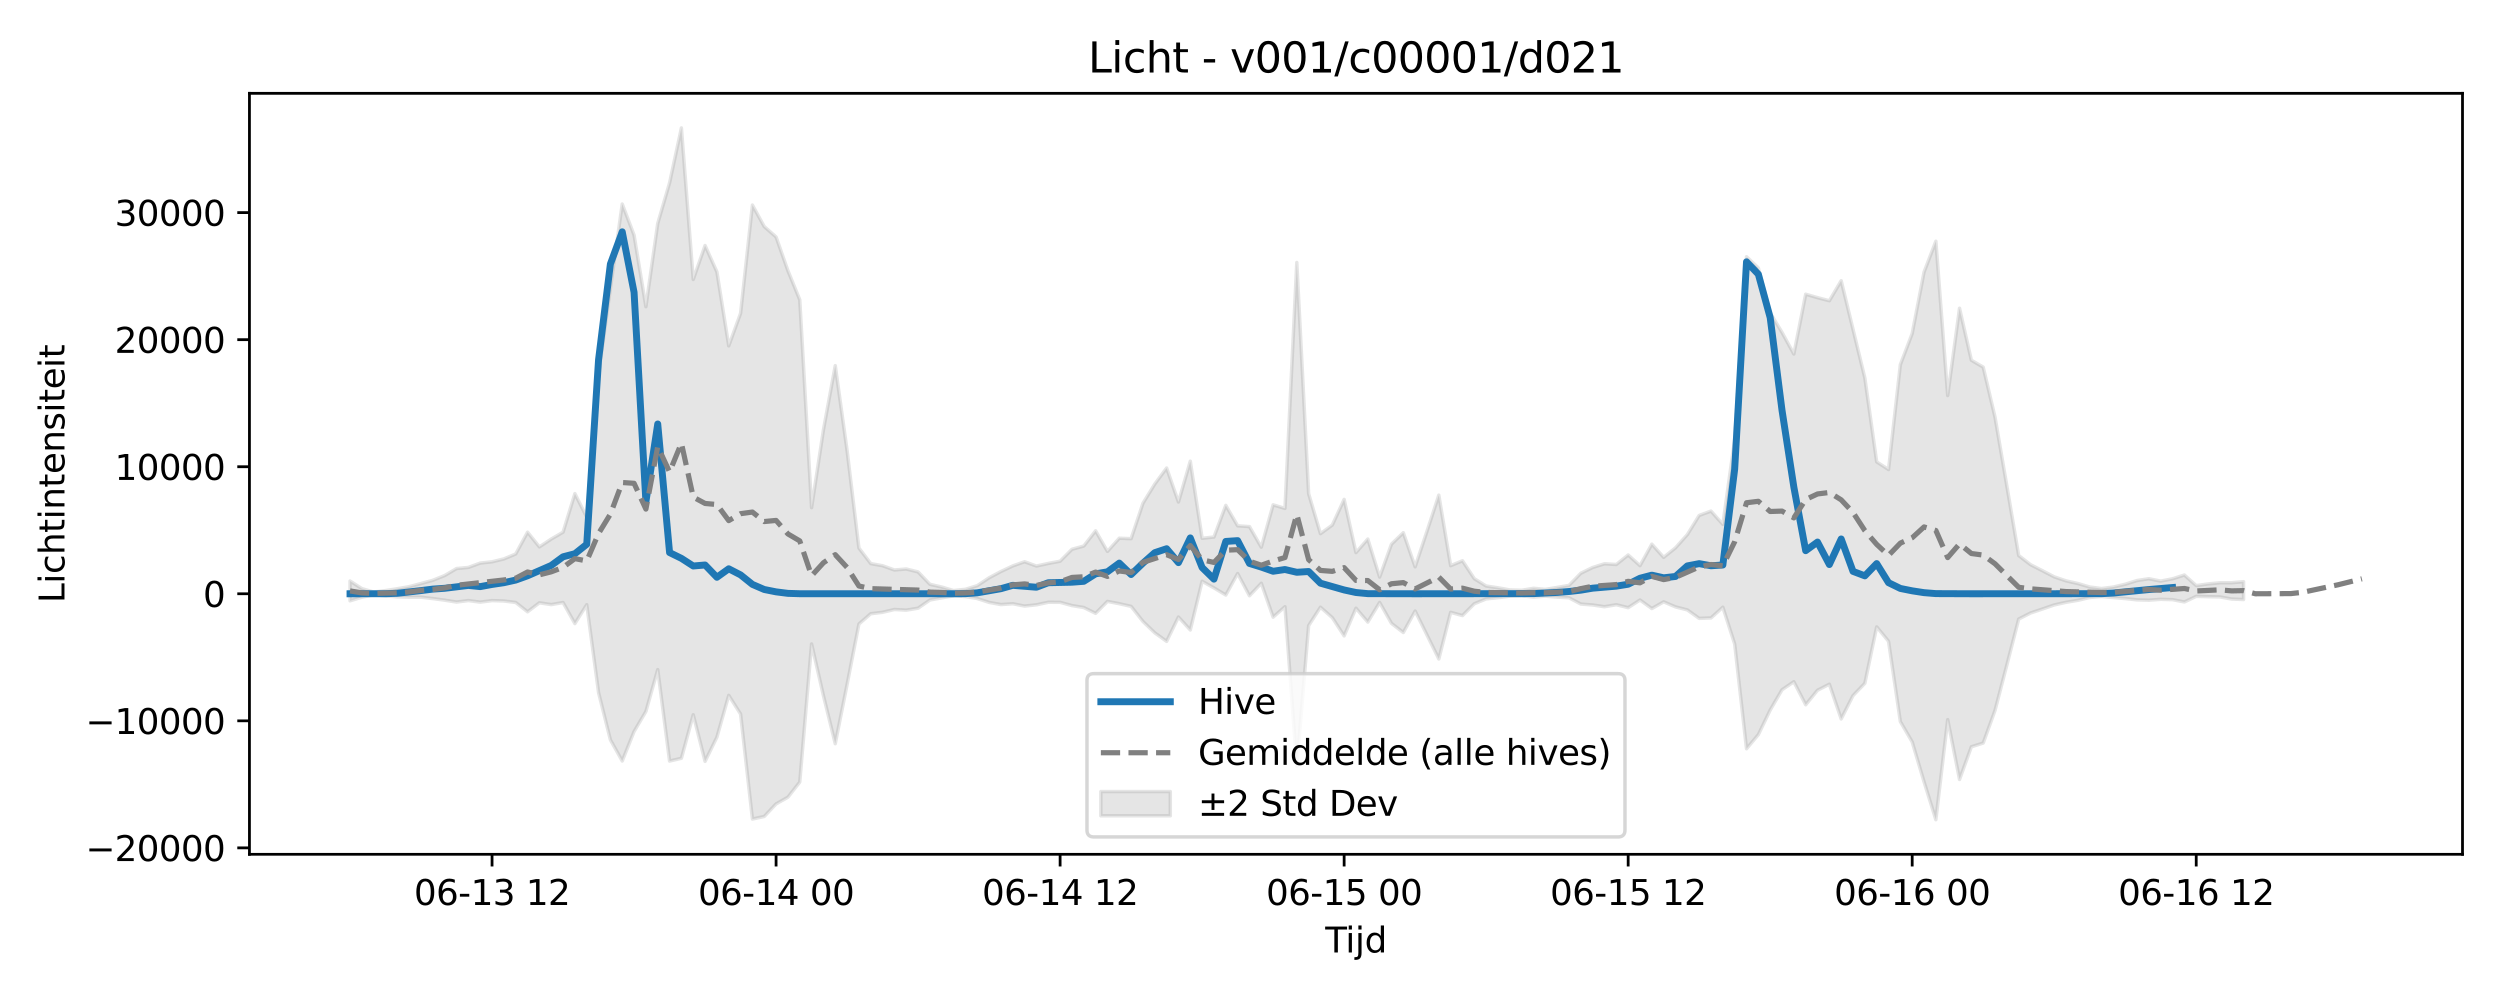<?xml version="1.0" encoding="utf-8" standalone="no"?>
<!DOCTYPE svg PUBLIC "-//W3C//DTD SVG 1.1//EN"
  "http://www.w3.org/Graphics/SVG/1.1/DTD/svg11.dtd">
<svg xmlns:xlink="http://www.w3.org/1999/xlink" width="720pt" height="288pt" viewBox="0 0 720 288" xmlns="http://www.w3.org/2000/svg" version="1.1">
 <defs>
  <style type="text/css">*{stroke-linejoin: round; stroke-linecap: butt}</style>
 </defs>
 <g id="figure_1">
  <g id="patch_1">
   <path d="M 0 288 
L 720 288 
L 720 0 
L 0 0 
z
" style="fill: #ffffff"/>
  </g>
  <g id="axes_1">
   <g id="patch_2">
    <path d="M 71.84 246.04 
L 709.2 246.04 
L 709.2 26.88 
L 71.84 26.88 
z
" style="fill: #ffffff"/>
   </g>
   <g id="FillBetweenPolyCollection_1">
    <defs>
     <path id="mf5ce4550e5" d="M 100.811 -120.669 
L 100.811 -114.965 
L 104.219 -116.007 
L 107.628 -116.716 
L 111.036 -116.398 
L 114.444 -116.103 
L 117.853 -116.001 
L 121.261 -116.004 
L 124.669 -115.608 
L 128.078 -115.15 
L 131.486 -114.607 
L 134.894 -115.034 
L 138.303 -114.586 
L 141.711 -115.025 
L 145.119 -114.914 
L 148.528 -114.485 
L 151.936 -111.802 
L 155.344 -114.393 
L 158.753 -113.871 
L 162.161 -114.471 
L 165.569 -108.402 
L 168.978 -113.844 
L 172.386 -88.526 
L 175.794 -74.927 
L 179.203 -68.831 
L 182.611 -77.322 
L 186.019 -83.095 
L 189.428 -95.159 
L 192.836 -68.815 
L 196.244 -69.615 
L 199.653 -82.157 
L 203.061 -68.717 
L 206.47 -75.696 
L 209.878 -87.739 
L 213.286 -82.357 
L 216.695 -52.114 
L 220.103 -52.85 
L 223.511 -56.476 
L 226.92 -58.406 
L 230.328 -62.764 
L 233.736 -102.553 
L 237.145 -87.657 
L 240.553 -73.811 
L 243.961 -90.868 
L 247.37 -108.293 
L 250.778 -111.249 
L 254.186 -111.657 
L 257.595 -112.465 
L 261.003 -112.277 
L 264.411 -112.837 
L 267.82 -115.204 
L 271.228 -115.826 
L 274.636 -116.408 
L 278.045 -116.193 
L 281.453 -115.619 
L 284.861 -114.51 
L 288.27 -113.882 
L 291.678 -114.115 
L 295.086 -113.449 
L 298.495 -113.812 
L 301.903 -114.546 
L 305.311 -114.527 
L 308.72 -113.594 
L 312.128 -113.034 
L 315.536 -111.357 
L 318.945 -114.795 
L 322.353 -114.133 
L 325.761 -113.36 
L 329.17 -109.018 
L 332.578 -105.74 
L 335.987 -103.287 
L 339.395 -110.305 
L 342.803 -106.567 
L 346.212 -120.597 
L 349.62 -118.691 
L 353.028 -116.632 
L 356.437 -122.823 
L 359.845 -116.417 
L 363.253 -120.019 
L 366.662 -110.26 
L 370.07 -113.27 
L 373.478 -67.323 
L 376.887 -107.828 
L 380.295 -113.127 
L 383.703 -110.115 
L 387.112 -104.866 
L 390.52 -112.834 
L 393.928 -108.847 
L 397.337 -114.494 
L 400.745 -108.473 
L 404.153 -105.835 
L 407.562 -112.025 
L 410.97 -105.126 
L 414.378 -98.221 
L 417.787 -111.646 
L 421.195 -110.712 
L 424.603 -114.119 
L 428.012 -115.518 
L 431.42 -115.862 
L 434.828 -116.3 
L 438.237 -116.429 
L 441.645 -116.037 
L 445.053 -116.308 
L 448.462 -116.024 
L 451.87 -115.837 
L 455.279 -114.032 
L 458.687 -113.764 
L 462.095 -113.264 
L 465.504 -113.837 
L 468.912 -112.989 
L 472.32 -115.201 
L 475.729 -112.732 
L 479.137 -114.671 
L 482.545 -113.214 
L 485.954 -112.343 
L 489.362 -109.905 
L 492.77 -110.032 
L 496.179 -113.126 
L 499.587 -102.522 
L 502.995 -72.358 
L 506.404 -76.423 
L 509.812 -83.498 
L 513.22 -89.34 
L 516.629 -91.664 
L 520.037 -85.027 
L 523.445 -89.199 
L 526.854 -90.948 
L 530.262 -80.945 
L 533.67 -87.661 
L 537.079 -91.208 
L 540.487 -107.455 
L 543.895 -103.319 
L 547.304 -80.175 
L 550.712 -74.315 
L 554.12 -62.859 
L 557.529 -51.922 
L 560.937 -80.749 
L 564.345 -63.518 
L 567.754 -72.924 
L 571.162 -73.999 
L 574.57 -83.41 
L 577.979 -96.496 
L 581.387 -109.714 
L 584.796 -111.455 
L 588.204 -112.597 
L 591.612 -113.771 
L 595.021 -114.54 
L 598.429 -115.107 
L 601.837 -115.913 
L 605.246 -116.215 
L 608.654 -115.895 
L 612.062 -115.613 
L 615.471 -115.234 
L 618.879 -115.142 
L 622.287 -115.396 
L 625.696 -115.296 
L 629.104 -114.637 
L 632.512 -116.253 
L 635.921 -116.15 
L 639.329 -116.088 
L 642.737 -115.472 
L 646.146 -115.332 
L 646.146 -120.473 
L 646.146 -120.473 
L 642.737 -120.181 
L 639.329 -120.165 
L 635.921 -119.83 
L 632.512 -119.345 
L 629.104 -122.395 
L 625.696 -121.311 
L 622.287 -120.646 
L 618.879 -121.327 
L 615.471 -120.814 
L 612.062 -119.737 
L 608.654 -118.935 
L 605.246 -118.5 
L 601.837 -118.939 
L 598.429 -119.95 
L 595.021 -120.715 
L 591.612 -121.87 
L 588.204 -123.647 
L 584.796 -125.374 
L 581.387 -128.009 
L 577.979 -148.009 
L 574.57 -167.841 
L 571.162 -182.27 
L 567.754 -184.25 
L 564.345 -199.224 
L 560.937 -174.085 
L 557.529 -218.525 
L 554.12 -209.624 
L 550.712 -191.938 
L 547.304 -182.992 
L 543.895 -152.771 
L 540.487 -154.982 
L 537.079 -179.134 
L 533.67 -193.163 
L 530.262 -207.154 
L 526.854 -201.388 
L 523.445 -202.279 
L 520.037 -203.268 
L 516.629 -186.039 
L 513.22 -192.27 
L 509.812 -197.89 
L 506.404 -210.835 
L 502.995 -214.059 
L 499.587 -161.422 
L 496.179 -136.971 
L 492.77 -140.811 
L 489.362 -139.556 
L 485.954 -134.033 
L 482.545 -130.223 
L 479.137 -127.481 
L 475.729 -131.285 
L 472.32 -125.094 
L 468.912 -128.168 
L 465.504 -125.429 
L 462.095 -125.637 
L 458.687 -124.562 
L 455.279 -122.905 
L 451.87 -119.403 
L 448.462 -118.825 
L 445.053 -118.254 
L 441.645 -118.574 
L 438.237 -118.008 
L 434.828 -118.11 
L 431.42 -118.717 
L 428.012 -119.227 
L 424.603 -121.343 
L 421.195 -126.498 
L 417.787 -125.085 
L 414.378 -145.397 
L 410.97 -134.981 
L 407.562 -124.755 
L 404.153 -134.585 
L 400.745 -131.283 
L 397.337 -121.802 
L 393.928 -132.756 
L 390.52 -128.858 
L 387.112 -144.171 
L 383.703 -136.782 
L 380.295 -134.305 
L 376.887 -145.815 
L 373.478 -212.404 
L 370.07 -141.585 
L 366.662 -142.604 
L 363.253 -130.409 
L 359.845 -136.338 
L 356.437 -136.565 
L 353.028 -142.457 
L 349.62 -133.342 
L 346.212 -132.97 
L 342.803 -155.178 
L 339.395 -143.417 
L 335.987 -153.21 
L 332.578 -148.602 
L 329.17 -143.059 
L 325.761 -132.862 
L 322.353 -132.995 
L 318.945 -129.194 
L 315.536 -135.124 
L 312.128 -130.746 
L 308.72 -129.803 
L 305.311 -126.371 
L 301.903 -125.733 
L 298.495 -124.98 
L 295.086 -126.221 
L 291.678 -125.012 
L 288.27 -123.407 
L 284.861 -121.597 
L 281.453 -119.325 
L 278.045 -118.283 
L 274.636 -117.918 
L 271.228 -118.929 
L 267.82 -119.719 
L 264.411 -123.284 
L 261.003 -124.131 
L 257.595 -123.845 
L 254.186 -125.068 
L 250.778 -125.685 
L 247.37 -130.17 
L 243.961 -158.275 
L 240.553 -182.695 
L 237.145 -164.187 
L 233.736 -141.786 
L 230.328 -201.685 
L 226.92 -210.047 
L 223.511 -219.761 
L 220.103 -222.739 
L 216.695 -228.947 
L 213.286 -197.763 
L 209.878 -188.39 
L 206.47 -209.694 
L 203.061 -217.291 
L 199.653 -207.518 
L 196.244 -251.158 
L 192.836 -235.33 
L 189.428 -223.653 
L 186.019 -199.673 
L 182.611 -220.295 
L 179.203 -229.239 
L 175.794 -204.941 
L 172.386 -180.18 
L 168.978 -139.042 
L 165.569 -145.845 
L 162.161 -134.733 
L 158.753 -132.755 
L 155.344 -130.493 
L 151.936 -134.732 
L 148.528 -128.459 
L 145.119 -127.032 
L 141.711 -126.207 
L 138.303 -125.833 
L 134.894 -124.583 
L 131.486 -124.26 
L 128.078 -122.249 
L 124.669 -120.879 
L 121.261 -119.949 
L 117.853 -119.041 
L 114.444 -118.452 
L 111.036 -117.914 
L 107.628 -117.494 
L 104.219 -118.482 
L 100.811 -120.669 
z
" style="stroke: #808080; stroke-opacity: 0.2"/>
    </defs>
    <g clip-path="url(#p5528eea6d8)">
     <use xlink:href="#mf5ce4550e5" x="0" y="288" style="fill: #808080; fill-opacity: 0.2; stroke: #808080; stroke-opacity: 0.2"/>
    </g>
   </g>
   <g id="matplotlib.axis_1">
    <g id="xtick_1">
     <g id="line2d_1">
      <defs>
       <path id="mec5af45296" d="M 0 0 
L 0 3.5 
" style="stroke: #000000; stroke-width: 0.8"/>
      </defs>
      <g>
       <use xlink:href="#mec5af45296" x="141.711" y="246.04" style="stroke: #000000; stroke-width: 0.8"/>
      </g>
     </g>
     <g id="text_1">
      <!-- 06-13 12 -->
      <g transform="translate(119.231 260.638) scale(0.1 -0.1)">
       <defs>
        <path id="DejaVuSans-30" d="M 2034 4250 
Q 1547 4250 1301 3770 
Q 1056 3291 1056 2328 
Q 1056 1369 1301 889 
Q 1547 409 2034 409 
Q 2525 409 2770 889 
Q 3016 1369 3016 2328 
Q 3016 3291 2770 3770 
Q 2525 4250 2034 4250 
z
M 2034 4750 
Q 2819 4750 3233 4129 
Q 3647 3509 3647 2328 
Q 3647 1150 3233 529 
Q 2819 -91 2034 -91 
Q 1250 -91 836 529 
Q 422 1150 422 2328 
Q 422 3509 836 4129 
Q 1250 4750 2034 4750 
z
" transform="scale(0.016)"/>
        <path id="DejaVuSans-36" d="M 2113 2584 
Q 1688 2584 1439 2293 
Q 1191 2003 1191 1497 
Q 1191 994 1439 701 
Q 1688 409 2113 409 
Q 2538 409 2786 701 
Q 3034 994 3034 1497 
Q 3034 2003 2786 2293 
Q 2538 2584 2113 2584 
z
M 3366 4563 
L 3366 3988 
Q 3128 4100 2886 4159 
Q 2644 4219 2406 4219 
Q 1781 4219 1451 3797 
Q 1122 3375 1075 2522 
Q 1259 2794 1537 2939 
Q 1816 3084 2150 3084 
Q 2853 3084 3261 2657 
Q 3669 2231 3669 1497 
Q 3669 778 3244 343 
Q 2819 -91 2113 -91 
Q 1303 -91 875 529 
Q 447 1150 447 2328 
Q 447 3434 972 4092 
Q 1497 4750 2381 4750 
Q 2619 4750 2861 4703 
Q 3103 4656 3366 4563 
z
" transform="scale(0.016)"/>
        <path id="DejaVuSans-2d" d="M 313 2009 
L 1997 2009 
L 1997 1497 
L 313 1497 
L 313 2009 
z
" transform="scale(0.016)"/>
        <path id="DejaVuSans-31" d="M 794 531 
L 1825 531 
L 1825 4091 
L 703 3866 
L 703 4441 
L 1819 4666 
L 2450 4666 
L 2450 531 
L 3481 531 
L 3481 0 
L 794 0 
L 794 531 
z
" transform="scale(0.016)"/>
        <path id="DejaVuSans-33" d="M 2597 2516 
Q 3050 2419 3304 2112 
Q 3559 1806 3559 1356 
Q 3559 666 3084 287 
Q 2609 -91 1734 -91 
Q 1441 -91 1130 -33 
Q 819 25 488 141 
L 488 750 
Q 750 597 1062 519 
Q 1375 441 1716 441 
Q 2309 441 2620 675 
Q 2931 909 2931 1356 
Q 2931 1769 2642 2001 
Q 2353 2234 1838 2234 
L 1294 2234 
L 1294 2753 
L 1863 2753 
Q 2328 2753 2575 2939 
Q 2822 3125 2822 3475 
Q 2822 3834 2567 4026 
Q 2313 4219 1838 4219 
Q 1578 4219 1281 4162 
Q 984 4106 628 3988 
L 628 4550 
Q 988 4650 1302 4700 
Q 1616 4750 1894 4750 
Q 2613 4750 3031 4423 
Q 3450 4097 3450 3541 
Q 3450 3153 3228 2886 
Q 3006 2619 2597 2516 
z
" transform="scale(0.016)"/>
        <path id="DejaVuSans-20" transform="scale(0.016)"/>
        <path id="DejaVuSans-32" d="M 1228 531 
L 3431 531 
L 3431 0 
L 469 0 
L 469 531 
Q 828 903 1448 1529 
Q 2069 2156 2228 2338 
Q 2531 2678 2651 2914 
Q 2772 3150 2772 3378 
Q 2772 3750 2511 3984 
Q 2250 4219 1831 4219 
Q 1534 4219 1204 4116 
Q 875 4013 500 3803 
L 500 4441 
Q 881 4594 1212 4672 
Q 1544 4750 1819 4750 
Q 2544 4750 2975 4387 
Q 3406 4025 3406 3419 
Q 3406 3131 3298 2873 
Q 3191 2616 2906 2266 
Q 2828 2175 2409 1742 
Q 1991 1309 1228 531 
z
" transform="scale(0.016)"/>
       </defs>
       <use xlink:href="#DejaVuSans-30"/>
       <use xlink:href="#DejaVuSans-36" transform="translate(63.623 0)"/>
       <use xlink:href="#DejaVuSans-2d" transform="translate(127.246 0)"/>
       <use xlink:href="#DejaVuSans-31" transform="translate(163.33 0)"/>
       <use xlink:href="#DejaVuSans-33" transform="translate(226.953 0)"/>
       <use xlink:href="#DejaVuSans-20" transform="translate(290.576 0)"/>
       <use xlink:href="#DejaVuSans-31" transform="translate(322.363 0)"/>
       <use xlink:href="#DejaVuSans-32" transform="translate(385.986 0)"/>
      </g>
     </g>
    </g>
    <g id="xtick_2">
     <g id="line2d_2">
      <g>
       <use xlink:href="#mec5af45296" x="223.511" y="246.04" style="stroke: #000000; stroke-width: 0.8"/>
      </g>
     </g>
     <g id="text_2">
      <!-- 06-14 00 -->
      <g transform="translate(201.031 260.638) scale(0.1 -0.1)">
       <defs>
        <path id="DejaVuSans-34" d="M 2419 4116 
L 825 1625 
L 2419 1625 
L 2419 4116 
z
M 2253 4666 
L 3047 4666 
L 3047 1625 
L 3713 1625 
L 3713 1100 
L 3047 1100 
L 3047 0 
L 2419 0 
L 2419 1100 
L 313 1100 
L 313 1709 
L 2253 4666 
z
" transform="scale(0.016)"/>
       </defs>
       <use xlink:href="#DejaVuSans-30"/>
       <use xlink:href="#DejaVuSans-36" transform="translate(63.623 0)"/>
       <use xlink:href="#DejaVuSans-2d" transform="translate(127.246 0)"/>
       <use xlink:href="#DejaVuSans-31" transform="translate(163.33 0)"/>
       <use xlink:href="#DejaVuSans-34" transform="translate(226.953 0)"/>
       <use xlink:href="#DejaVuSans-20" transform="translate(290.576 0)"/>
       <use xlink:href="#DejaVuSans-30" transform="translate(322.363 0)"/>
       <use xlink:href="#DejaVuSans-30" transform="translate(385.986 0)"/>
      </g>
     </g>
    </g>
    <g id="xtick_3">
     <g id="line2d_3">
      <g>
       <use xlink:href="#mec5af45296" x="305.311" y="246.04" style="stroke: #000000; stroke-width: 0.8"/>
      </g>
     </g>
     <g id="text_3">
      <!-- 06-14 12 -->
      <g transform="translate(282.831 260.638) scale(0.1 -0.1)">
       <use xlink:href="#DejaVuSans-30"/>
       <use xlink:href="#DejaVuSans-36" transform="translate(63.623 0)"/>
       <use xlink:href="#DejaVuSans-2d" transform="translate(127.246 0)"/>
       <use xlink:href="#DejaVuSans-31" transform="translate(163.33 0)"/>
       <use xlink:href="#DejaVuSans-34" transform="translate(226.953 0)"/>
       <use xlink:href="#DejaVuSans-20" transform="translate(290.576 0)"/>
       <use xlink:href="#DejaVuSans-31" transform="translate(322.363 0)"/>
       <use xlink:href="#DejaVuSans-32" transform="translate(385.986 0)"/>
      </g>
     </g>
    </g>
    <g id="xtick_4">
     <g id="line2d_4">
      <g>
       <use xlink:href="#mec5af45296" x="387.112" y="246.04" style="stroke: #000000; stroke-width: 0.8"/>
      </g>
     </g>
     <g id="text_4">
      <!-- 06-15 00 -->
      <g transform="translate(364.631 260.638) scale(0.1 -0.1)">
       <defs>
        <path id="DejaVuSans-35" d="M 691 4666 
L 3169 4666 
L 3169 4134 
L 1269 4134 
L 1269 2991 
Q 1406 3038 1543 3061 
Q 1681 3084 1819 3084 
Q 2600 3084 3056 2656 
Q 3513 2228 3513 1497 
Q 3513 744 3044 326 
Q 2575 -91 1722 -91 
Q 1428 -91 1123 -41 
Q 819 9 494 109 
L 494 744 
Q 775 591 1075 516 
Q 1375 441 1709 441 
Q 2250 441 2565 725 
Q 2881 1009 2881 1497 
Q 2881 1984 2565 2268 
Q 2250 2553 1709 2553 
Q 1456 2553 1204 2497 
Q 953 2441 691 2322 
L 691 4666 
z
" transform="scale(0.016)"/>
       </defs>
       <use xlink:href="#DejaVuSans-30"/>
       <use xlink:href="#DejaVuSans-36" transform="translate(63.623 0)"/>
       <use xlink:href="#DejaVuSans-2d" transform="translate(127.246 0)"/>
       <use xlink:href="#DejaVuSans-31" transform="translate(163.33 0)"/>
       <use xlink:href="#DejaVuSans-35" transform="translate(226.953 0)"/>
       <use xlink:href="#DejaVuSans-20" transform="translate(290.576 0)"/>
       <use xlink:href="#DejaVuSans-30" transform="translate(322.363 0)"/>
       <use xlink:href="#DejaVuSans-30" transform="translate(385.986 0)"/>
      </g>
     </g>
    </g>
    <g id="xtick_5">
     <g id="line2d_5">
      <g>
       <use xlink:href="#mec5af45296" x="468.912" y="246.04" style="stroke: #000000; stroke-width: 0.8"/>
      </g>
     </g>
     <g id="text_5">
      <!-- 06-15 12 -->
      <g transform="translate(446.431 260.638) scale(0.1 -0.1)">
       <use xlink:href="#DejaVuSans-30"/>
       <use xlink:href="#DejaVuSans-36" transform="translate(63.623 0)"/>
       <use xlink:href="#DejaVuSans-2d" transform="translate(127.246 0)"/>
       <use xlink:href="#DejaVuSans-31" transform="translate(163.33 0)"/>
       <use xlink:href="#DejaVuSans-35" transform="translate(226.953 0)"/>
       <use xlink:href="#DejaVuSans-20" transform="translate(290.576 0)"/>
       <use xlink:href="#DejaVuSans-31" transform="translate(322.363 0)"/>
       <use xlink:href="#DejaVuSans-32" transform="translate(385.986 0)"/>
      </g>
     </g>
    </g>
    <g id="xtick_6">
     <g id="line2d_6">
      <g>
       <use xlink:href="#mec5af45296" x="550.712" y="246.04" style="stroke: #000000; stroke-width: 0.8"/>
      </g>
     </g>
     <g id="text_6">
      <!-- 06-16 00 -->
      <g transform="translate(528.232 260.638) scale(0.1 -0.1)">
       <use xlink:href="#DejaVuSans-30"/>
       <use xlink:href="#DejaVuSans-36" transform="translate(63.623 0)"/>
       <use xlink:href="#DejaVuSans-2d" transform="translate(127.246 0)"/>
       <use xlink:href="#DejaVuSans-31" transform="translate(163.33 0)"/>
       <use xlink:href="#DejaVuSans-36" transform="translate(226.953 0)"/>
       <use xlink:href="#DejaVuSans-20" transform="translate(290.576 0)"/>
       <use xlink:href="#DejaVuSans-30" transform="translate(322.363 0)"/>
       <use xlink:href="#DejaVuSans-30" transform="translate(385.986 0)"/>
      </g>
     </g>
    </g>
    <g id="xtick_7">
     <g id="line2d_7">
      <g>
       <use xlink:href="#mec5af45296" x="632.512" y="246.04" style="stroke: #000000; stroke-width: 0.8"/>
      </g>
     </g>
     <g id="text_7">
      <!-- 06-16 12 -->
      <g transform="translate(610.032 260.638) scale(0.1 -0.1)">
       <use xlink:href="#DejaVuSans-30"/>
       <use xlink:href="#DejaVuSans-36" transform="translate(63.623 0)"/>
       <use xlink:href="#DejaVuSans-2d" transform="translate(127.246 0)"/>
       <use xlink:href="#DejaVuSans-31" transform="translate(163.33 0)"/>
       <use xlink:href="#DejaVuSans-36" transform="translate(226.953 0)"/>
       <use xlink:href="#DejaVuSans-20" transform="translate(290.576 0)"/>
       <use xlink:href="#DejaVuSans-31" transform="translate(322.363 0)"/>
       <use xlink:href="#DejaVuSans-32" transform="translate(385.986 0)"/>
      </g>
     </g>
    </g>
    <g id="text_8">
     <!-- Tijd -->
     <g transform="translate(381.67 274.317) scale(0.1 -0.1)">
      <defs>
       <path id="DejaVuSans-54" d="M -19 4666 
L 3928 4666 
L 3928 4134 
L 2272 4134 
L 2272 0 
L 1638 0 
L 1638 4134 
L -19 4134 
L -19 4666 
z
" transform="scale(0.016)"/>
       <path id="DejaVuSans-69" d="M 603 3500 
L 1178 3500 
L 1178 0 
L 603 0 
L 603 3500 
z
M 603 4863 
L 1178 4863 
L 1178 4134 
L 603 4134 
L 603 4863 
z
" transform="scale(0.016)"/>
       <path id="DejaVuSans-6a" d="M 603 3500 
L 1178 3500 
L 1178 -63 
Q 1178 -731 923 -1031 
Q 669 -1331 103 -1331 
L -116 -1331 
L -116 -844 
L 38 -844 
Q 366 -844 484 -692 
Q 603 -541 603 -63 
L 603 3500 
z
M 603 4863 
L 1178 4863 
L 1178 4134 
L 603 4134 
L 603 4863 
z
" transform="scale(0.016)"/>
       <path id="DejaVuSans-64" d="M 2906 2969 
L 2906 4863 
L 3481 4863 
L 3481 0 
L 2906 0 
L 2906 525 
Q 2725 213 2448 61 
Q 2172 -91 1784 -91 
Q 1150 -91 751 415 
Q 353 922 353 1747 
Q 353 2572 751 3078 
Q 1150 3584 1784 3584 
Q 2172 3584 2448 3432 
Q 2725 3281 2906 2969 
z
M 947 1747 
Q 947 1113 1208 752 
Q 1469 391 1925 391 
Q 2381 391 2643 752 
Q 2906 1113 2906 1747 
Q 2906 2381 2643 2742 
Q 2381 3103 1925 3103 
Q 1469 3103 1208 2742 
Q 947 2381 947 1747 
z
" transform="scale(0.016)"/>
      </defs>
      <use xlink:href="#DejaVuSans-54"/>
      <use xlink:href="#DejaVuSans-69" transform="translate(57.959 0)"/>
      <use xlink:href="#DejaVuSans-6a" transform="translate(85.742 0)"/>
      <use xlink:href="#DejaVuSans-64" transform="translate(113.525 0)"/>
     </g>
    </g>
   </g>
   <g id="matplotlib.axis_2">
    <g id="ytick_1">
     <g id="line2d_8">
      <defs>
       <path id="mc5407811d6" d="M 0 0 
L -3.5 0 
" style="stroke: #000000; stroke-width: 0.8"/>
      </defs>
      <g>
       <use xlink:href="#mc5407811d6" x="71.84" y="244.191" style="stroke: #000000; stroke-width: 0.8"/>
      </g>
     </g>
     <g id="text_9">
      <!-- −20000 -->
      <g transform="translate(24.648 247.991) scale(0.1 -0.1)">
       <defs>
        <path id="DejaVuSans-2212" d="M 678 2272 
L 4684 2272 
L 4684 1741 
L 678 1741 
L 678 2272 
z
" transform="scale(0.016)"/>
       </defs>
       <use xlink:href="#DejaVuSans-2212"/>
       <use xlink:href="#DejaVuSans-32" transform="translate(83.789 0)"/>
       <use xlink:href="#DejaVuSans-30" transform="translate(147.412 0)"/>
       <use xlink:href="#DejaVuSans-30" transform="translate(211.035 0)"/>
       <use xlink:href="#DejaVuSans-30" transform="translate(274.658 0)"/>
       <use xlink:href="#DejaVuSans-30" transform="translate(338.281 0)"/>
      </g>
     </g>
    </g>
    <g id="ytick_2">
     <g id="line2d_9">
      <g>
       <use xlink:href="#mc5407811d6" x="71.84" y="207.599" style="stroke: #000000; stroke-width: 0.8"/>
      </g>
     </g>
     <g id="text_10">
      <!-- −10000 -->
      <g transform="translate(24.648 211.398) scale(0.1 -0.1)">
       <use xlink:href="#DejaVuSans-2212"/>
       <use xlink:href="#DejaVuSans-31" transform="translate(83.789 0)"/>
       <use xlink:href="#DejaVuSans-30" transform="translate(147.412 0)"/>
       <use xlink:href="#DejaVuSans-30" transform="translate(211.035 0)"/>
       <use xlink:href="#DejaVuSans-30" transform="translate(274.658 0)"/>
       <use xlink:href="#DejaVuSans-30" transform="translate(338.281 0)"/>
      </g>
     </g>
    </g>
    <g id="ytick_3">
     <g id="line2d_10">
      <g>
       <use xlink:href="#mc5407811d6" x="71.84" y="171.006" style="stroke: #000000; stroke-width: 0.8"/>
      </g>
     </g>
     <g id="text_11">
      <!-- 0 -->
      <g transform="translate(58.477 174.805) scale(0.1 -0.1)">
       <use xlink:href="#DejaVuSans-30"/>
      </g>
     </g>
    </g>
    <g id="ytick_4">
     <g id="line2d_11">
      <g>
       <use xlink:href="#mc5407811d6" x="71.84" y="134.413" style="stroke: #000000; stroke-width: 0.8"/>
      </g>
     </g>
     <g id="text_12">
      <!-- 10000 -->
      <g transform="translate(33.028 138.213) scale(0.1 -0.1)">
       <use xlink:href="#DejaVuSans-31"/>
       <use xlink:href="#DejaVuSans-30" transform="translate(63.623 0)"/>
       <use xlink:href="#DejaVuSans-30" transform="translate(127.246 0)"/>
       <use xlink:href="#DejaVuSans-30" transform="translate(190.869 0)"/>
       <use xlink:href="#DejaVuSans-30" transform="translate(254.492 0)"/>
      </g>
     </g>
    </g>
    <g id="ytick_5">
     <g id="line2d_12">
      <g>
       <use xlink:href="#mc5407811d6" x="71.84" y="97.821" style="stroke: #000000; stroke-width: 0.8"/>
      </g>
     </g>
     <g id="text_13">
      <!-- 20000 -->
      <g transform="translate(33.028 101.62) scale(0.1 -0.1)">
       <use xlink:href="#DejaVuSans-32"/>
       <use xlink:href="#DejaVuSans-30" transform="translate(63.623 0)"/>
       <use xlink:href="#DejaVuSans-30" transform="translate(127.246 0)"/>
       <use xlink:href="#DejaVuSans-30" transform="translate(190.869 0)"/>
       <use xlink:href="#DejaVuSans-30" transform="translate(254.492 0)"/>
      </g>
     </g>
    </g>
    <g id="ytick_6">
     <g id="line2d_13">
      <g>
       <use xlink:href="#mc5407811d6" x="71.84" y="61.228" style="stroke: #000000; stroke-width: 0.8"/>
      </g>
     </g>
     <g id="text_14">
      <!-- 30000 -->
      <g transform="translate(33.028 65.027) scale(0.1 -0.1)">
       <use xlink:href="#DejaVuSans-33"/>
       <use xlink:href="#DejaVuSans-30" transform="translate(63.623 0)"/>
       <use xlink:href="#DejaVuSans-30" transform="translate(127.246 0)"/>
       <use xlink:href="#DejaVuSans-30" transform="translate(190.869 0)"/>
       <use xlink:href="#DejaVuSans-30" transform="translate(254.492 0)"/>
      </g>
     </g>
    </g>
    <g id="text_15">
     <!-- Lichtintensiteit -->
     <g transform="translate(18.568 173.656) rotate(-90) scale(0.1 -0.1)">
      <defs>
       <path id="DejaVuSans-4c" d="M 628 4666 
L 1259 4666 
L 1259 531 
L 3531 531 
L 3531 0 
L 628 0 
L 628 4666 
z
" transform="scale(0.016)"/>
       <path id="DejaVuSans-63" d="M 3122 3366 
L 3122 2828 
Q 2878 2963 2633 3030 
Q 2388 3097 2138 3097 
Q 1578 3097 1268 2742 
Q 959 2388 959 1747 
Q 959 1106 1268 751 
Q 1578 397 2138 397 
Q 2388 397 2633 464 
Q 2878 531 3122 666 
L 3122 134 
Q 2881 22 2623 -34 
Q 2366 -91 2075 -91 
Q 1284 -91 818 406 
Q 353 903 353 1747 
Q 353 2603 823 3093 
Q 1294 3584 2113 3584 
Q 2378 3584 2631 3529 
Q 2884 3475 3122 3366 
z
" transform="scale(0.016)"/>
       <path id="DejaVuSans-68" d="M 3513 2113 
L 3513 0 
L 2938 0 
L 2938 2094 
Q 2938 2591 2744 2837 
Q 2550 3084 2163 3084 
Q 1697 3084 1428 2787 
Q 1159 2491 1159 1978 
L 1159 0 
L 581 0 
L 581 4863 
L 1159 4863 
L 1159 2956 
Q 1366 3272 1645 3428 
Q 1925 3584 2291 3584 
Q 2894 3584 3203 3211 
Q 3513 2838 3513 2113 
z
" transform="scale(0.016)"/>
       <path id="DejaVuSans-74" d="M 1172 4494 
L 1172 3500 
L 2356 3500 
L 2356 3053 
L 1172 3053 
L 1172 1153 
Q 1172 725 1289 603 
Q 1406 481 1766 481 
L 2356 481 
L 2356 0 
L 1766 0 
Q 1100 0 847 248 
Q 594 497 594 1153 
L 594 3053 
L 172 3053 
L 172 3500 
L 594 3500 
L 594 4494 
L 1172 4494 
z
" transform="scale(0.016)"/>
       <path id="DejaVuSans-6e" d="M 3513 2113 
L 3513 0 
L 2938 0 
L 2938 2094 
Q 2938 2591 2744 2837 
Q 2550 3084 2163 3084 
Q 1697 3084 1428 2787 
Q 1159 2491 1159 1978 
L 1159 0 
L 581 0 
L 581 3500 
L 1159 3500 
L 1159 2956 
Q 1366 3272 1645 3428 
Q 1925 3584 2291 3584 
Q 2894 3584 3203 3211 
Q 3513 2838 3513 2113 
z
" transform="scale(0.016)"/>
       <path id="DejaVuSans-65" d="M 3597 1894 
L 3597 1613 
L 953 1613 
Q 991 1019 1311 708 
Q 1631 397 2203 397 
Q 2534 397 2845 478 
Q 3156 559 3463 722 
L 3463 178 
Q 3153 47 2828 -22 
Q 2503 -91 2169 -91 
Q 1331 -91 842 396 
Q 353 884 353 1716 
Q 353 2575 817 3079 
Q 1281 3584 2069 3584 
Q 2775 3584 3186 3129 
Q 3597 2675 3597 1894 
z
M 3022 2063 
Q 3016 2534 2758 2815 
Q 2500 3097 2075 3097 
Q 1594 3097 1305 2825 
Q 1016 2553 972 2059 
L 3022 2063 
z
" transform="scale(0.016)"/>
       <path id="DejaVuSans-73" d="M 2834 3397 
L 2834 2853 
Q 2591 2978 2328 3040 
Q 2066 3103 1784 3103 
Q 1356 3103 1142 2972 
Q 928 2841 928 2578 
Q 928 2378 1081 2264 
Q 1234 2150 1697 2047 
L 1894 2003 
Q 2506 1872 2764 1633 
Q 3022 1394 3022 966 
Q 3022 478 2636 193 
Q 2250 -91 1575 -91 
Q 1294 -91 989 -36 
Q 684 19 347 128 
L 347 722 
Q 666 556 975 473 
Q 1284 391 1588 391 
Q 1994 391 2212 530 
Q 2431 669 2431 922 
Q 2431 1156 2273 1281 
Q 2116 1406 1581 1522 
L 1381 1569 
Q 847 1681 609 1914 
Q 372 2147 372 2553 
Q 372 3047 722 3315 
Q 1072 3584 1716 3584 
Q 2034 3584 2315 3537 
Q 2597 3491 2834 3397 
z
" transform="scale(0.016)"/>
      </defs>
      <use xlink:href="#DejaVuSans-4c"/>
      <use xlink:href="#DejaVuSans-69" transform="translate(55.713 0)"/>
      <use xlink:href="#DejaVuSans-63" transform="translate(83.496 0)"/>
      <use xlink:href="#DejaVuSans-68" transform="translate(138.477 0)"/>
      <use xlink:href="#DejaVuSans-74" transform="translate(201.855 0)"/>
      <use xlink:href="#DejaVuSans-69" transform="translate(241.064 0)"/>
      <use xlink:href="#DejaVuSans-6e" transform="translate(268.848 0)"/>
      <use xlink:href="#DejaVuSans-74" transform="translate(332.227 0)"/>
      <use xlink:href="#DejaVuSans-65" transform="translate(371.436 0)"/>
      <use xlink:href="#DejaVuSans-6e" transform="translate(432.959 0)"/>
      <use xlink:href="#DejaVuSans-73" transform="translate(496.338 0)"/>
      <use xlink:href="#DejaVuSans-69" transform="translate(548.438 0)"/>
      <use xlink:href="#DejaVuSans-74" transform="translate(576.221 0)"/>
      <use xlink:href="#DejaVuSans-65" transform="translate(615.43 0)"/>
      <use xlink:href="#DejaVuSans-69" transform="translate(676.953 0)"/>
      <use xlink:href="#DejaVuSans-74" transform="translate(704.736 0)"/>
     </g>
    </g>
   </g>
   <g id="line2d_14">
    <path d="M 100.811 171.006 
L 111.036 170.997 
L 114.444 170.864 
L 121.261 170.084 
L 124.669 169.66 
L 128.078 169.426 
L 134.894 168.602 
L 138.303 168.947 
L 141.711 168.321 
L 145.119 167.816 
L 148.528 167.057 
L 151.936 165.83 
L 158.753 162.852 
L 162.161 160.357 
L 165.569 159.472 
L 168.978 156.758 
L 172.386 103.589 
L 175.794 76.036 
L 179.203 66.766 
L 182.611 84.193 
L 186.019 144.526 
L 189.428 122.111 
L 192.836 159.136 
L 196.244 160.809 
L 199.653 163.008 
L 203.061 162.718 
L 206.47 166.255 
L 209.878 163.811 
L 213.286 165.57 
L 216.695 168.306 
L 220.103 169.775 
L 223.511 170.454 
L 226.92 170.887 
L 230.328 170.991 
L 274.636 171.005 
L 278.045 170.975 
L 281.453 170.734 
L 288.27 169.54 
L 291.678 168.573 
L 298.495 169.122 
L 301.903 167.827 
L 308.72 167.675 
L 312.128 167.417 
L 315.536 165.266 
L 318.945 164.682 
L 322.353 162.175 
L 325.761 165.461 
L 329.17 162.187 
L 332.578 159.17 
L 335.987 158.034 
L 339.395 162.034 
L 342.803 154.921 
L 346.212 163.456 
L 349.62 166.787 
L 353.028 155.935 
L 356.437 155.702 
L 359.845 162.272 
L 363.253 163.322 
L 366.662 164.521 
L 370.07 164.022 
L 373.478 164.816 
L 376.887 164.593 
L 380.295 167.958 
L 387.112 169.906 
L 390.52 170.643 
L 393.928 170.971 
L 407.562 171.006 
L 441.645 170.962 
L 448.462 170.622 
L 451.87 170.355 
L 455.279 169.966 
L 458.687 169.394 
L 465.504 168.81 
L 468.912 168.258 
L 472.32 166.539 
L 475.729 165.645 
L 479.137 166.409 
L 482.545 166.022 
L 485.954 162.983 
L 489.362 162.329 
L 492.77 162.939 
L 496.179 162.718 
L 499.587 135.111 
L 502.995 75.409 
L 506.404 78.978 
L 509.812 91.475 
L 513.22 118.174 
L 516.629 140.3 
L 520.037 158.595 
L 523.445 156.114 
L 526.854 162.587 
L 530.262 155.224 
L 533.67 164.555 
L 537.079 165.844 
L 540.487 162.319 
L 543.895 167.81 
L 547.304 169.473 
L 550.712 170.159 
L 554.12 170.684 
L 557.529 170.961 
L 567.754 171.006 
L 605.246 170.977 
L 608.654 170.79 
L 618.879 169.788 
L 625.696 169.208 
L 625.696 169.208 
" clip-path="url(#p5528eea6d8)" style="fill: none; stroke: #1f77b4; stroke-width: 2; stroke-linecap: square"/>
   </g>
   <g id="line2d_15">
    <path d="M 100.811 170.183 
L 104.219 170.755 
L 107.628 170.895 
L 114.444 170.723 
L 117.853 170.479 
L 121.261 170.023 
L 124.669 169.757 
L 128.078 169.301 
L 131.486 168.567 
L 145.119 167.027 
L 148.528 166.528 
L 151.936 164.733 
L 155.344 165.557 
L 158.753 164.687 
L 162.161 163.398 
L 165.569 160.877 
L 168.978 161.557 
L 172.386 153.647 
L 175.794 148.066 
L 179.203 138.965 
L 182.611 139.192 
L 186.019 146.616 
L 189.428 128.594 
L 192.836 135.928 
L 196.244 127.614 
L 199.653 143.163 
L 203.061 144.996 
L 206.47 145.305 
L 209.878 149.936 
L 213.286 147.94 
L 216.695 147.47 
L 220.103 150.206 
L 223.511 149.881 
L 226.92 153.773 
L 230.328 155.776 
L 233.736 165.83 
L 237.145 162.078 
L 240.553 159.747 
L 243.961 163.429 
L 247.37 168.768 
L 250.778 169.533 
L 264.411 169.94 
L 267.82 170.538 
L 271.228 170.622 
L 274.636 170.837 
L 278.045 170.762 
L 281.453 170.528 
L 288.27 169.356 
L 291.678 168.437 
L 295.086 168.165 
L 298.495 168.604 
L 301.903 167.861 
L 305.311 167.551 
L 308.72 166.301 
L 312.128 166.11 
L 315.536 164.759 
L 318.945 166.006 
L 322.353 164.436 
L 325.761 164.889 
L 329.17 161.962 
L 335.987 159.751 
L 339.395 161.139 
L 342.803 157.128 
L 346.212 161.217 
L 349.62 161.984 
L 353.028 158.455 
L 356.437 158.306 
L 359.845 161.622 
L 363.253 162.786 
L 366.662 161.568 
L 370.07 160.573 
L 373.478 148.136 
L 376.887 161.178 
L 380.295 164.284 
L 383.703 164.552 
L 387.112 163.482 
L 390.52 167.154 
L 393.928 167.198 
L 397.337 169.852 
L 400.745 168.122 
L 404.153 167.79 
L 407.562 169.61 
L 414.378 166.191 
L 417.787 169.635 
L 421.195 169.395 
L 424.603 170.269 
L 428.012 170.627 
L 438.237 170.782 
L 441.645 170.694 
L 445.053 170.719 
L 451.87 170.38 
L 455.279 169.531 
L 458.687 168.837 
L 465.504 168.367 
L 468.912 167.422 
L 472.32 167.853 
L 475.729 165.991 
L 479.137 166.924 
L 482.545 166.282 
L 489.362 163.269 
L 492.77 162.578 
L 496.179 162.951 
L 499.587 156.028 
L 502.995 144.791 
L 506.404 144.371 
L 509.812 147.306 
L 513.22 147.195 
L 516.629 149.149 
L 520.037 143.852 
L 523.445 142.261 
L 526.854 141.832 
L 530.262 143.951 
L 533.67 147.588 
L 537.079 152.829 
L 540.487 156.782 
L 543.895 159.955 
L 547.304 156.417 
L 550.712 154.874 
L 554.12 151.758 
L 557.529 152.776 
L 560.937 160.583 
L 564.345 156.629 
L 567.754 159.413 
L 571.162 159.866 
L 574.57 162.374 
L 581.387 169.139 
L 584.796 169.585 
L 595.021 170.373 
L 605.246 170.642 
L 608.654 170.585 
L 618.879 169.766 
L 622.287 169.979 
L 629.104 169.484 
L 632.512 170.201 
L 639.329 169.873 
L 642.737 170.174 
L 646.146 170.097 
L 649.554 171.006 
L 659.779 170.954 
L 663.187 170.578 
L 673.412 168.402 
L 680.229 166.705 
L 680.229 166.705 
" clip-path="url(#p5528eea6d8)" style="fill: none; stroke-dasharray: 5.55,2.4; stroke-dashoffset: 0; stroke: #808080; stroke-width: 1.5"/>
   </g>
   <g id="patch_3">
    <path d="M 71.84 246.04 
L 71.84 26.88 
" style="fill: none; stroke: #000000; stroke-width: 0.8; stroke-linejoin: miter; stroke-linecap: square"/>
   </g>
   <g id="patch_4">
    <path d="M 709.2 246.04 
L 709.2 26.88 
" style="fill: none; stroke: #000000; stroke-width: 0.8; stroke-linejoin: miter; stroke-linecap: square"/>
   </g>
   <g id="patch_5">
    <path d="M 71.84 246.04 
L 709.2 246.04 
" style="fill: none; stroke: #000000; stroke-width: 0.8; stroke-linejoin: miter; stroke-linecap: square"/>
   </g>
   <g id="patch_6">
    <path d="M 71.84 26.88 
L 709.2 26.88 
" style="fill: none; stroke: #000000; stroke-width: 0.8; stroke-linejoin: miter; stroke-linecap: square"/>
   </g>
   <g id="text_16">
    <!-- Licht - v001/c00001/d021 -->
    <g transform="translate(313.383 20.88) scale(0.12 -0.12)">
     <defs>
      <path id="DejaVuSans-76" d="M 191 3500 
L 800 3500 
L 1894 563 
L 2988 3500 
L 3597 3500 
L 2284 0 
L 1503 0 
L 191 3500 
z
" transform="scale(0.016)"/>
      <path id="DejaVuSans-2f" d="M 1625 4666 
L 2156 4666 
L 531 -594 
L 0 -594 
L 1625 4666 
z
" transform="scale(0.016)"/>
     </defs>
     <use xlink:href="#DejaVuSans-4c"/>
     <use xlink:href="#DejaVuSans-69" transform="translate(55.713 0)"/>
     <use xlink:href="#DejaVuSans-63" transform="translate(83.496 0)"/>
     <use xlink:href="#DejaVuSans-68" transform="translate(138.477 0)"/>
     <use xlink:href="#DejaVuSans-74" transform="translate(201.855 0)"/>
     <use xlink:href="#DejaVuSans-20" transform="translate(241.064 0)"/>
     <use xlink:href="#DejaVuSans-2d" transform="translate(272.852 0)"/>
     <use xlink:href="#DejaVuSans-20" transform="translate(308.936 0)"/>
     <use xlink:href="#DejaVuSans-76" transform="translate(340.723 0)"/>
     <use xlink:href="#DejaVuSans-30" transform="translate(399.902 0)"/>
     <use xlink:href="#DejaVuSans-30" transform="translate(463.525 0)"/>
     <use xlink:href="#DejaVuSans-31" transform="translate(527.148 0)"/>
     <use xlink:href="#DejaVuSans-2f" transform="translate(590.771 0)"/>
     <use xlink:href="#DejaVuSans-63" transform="translate(624.463 0)"/>
     <use xlink:href="#DejaVuSans-30" transform="translate(679.443 0)"/>
     <use xlink:href="#DejaVuSans-30" transform="translate(743.066 0)"/>
     <use xlink:href="#DejaVuSans-30" transform="translate(806.689 0)"/>
     <use xlink:href="#DejaVuSans-30" transform="translate(870.312 0)"/>
     <use xlink:href="#DejaVuSans-31" transform="translate(933.936 0)"/>
     <use xlink:href="#DejaVuSans-2f" transform="translate(997.559 0)"/>
     <use xlink:href="#DejaVuSans-64" transform="translate(1031.25 0)"/>
     <use xlink:href="#DejaVuSans-30" transform="translate(1094.727 0)"/>
     <use xlink:href="#DejaVuSans-32" transform="translate(1158.35 0)"/>
     <use xlink:href="#DejaVuSans-31" transform="translate(1221.973 0)"/>
    </g>
   </g>
   <g id="legend_1">
    <g id="patch_7">
     <path d="M 315.048 241.04 
L 465.992 241.04 
Q 467.992 241.04 467.992 239.04 
L 467.992 196.006 
Q 467.992 194.006 465.992 194.006 
L 315.048 194.006 
Q 313.048 194.006 313.048 196.006 
L 313.048 239.04 
Q 313.048 241.04 315.048 241.04 
z
" style="fill: #ffffff; opacity: 0.8; stroke: #cccccc; stroke-linejoin: miter"/>
    </g>
    <g id="line2d_16">
     <path d="M 317.048 202.104 
L 327.048 202.104 
L 337.048 202.104 
" style="fill: none; stroke: #1f77b4; stroke-width: 2; stroke-linecap: square"/>
    </g>
    <g id="text_17">
     <!-- Hive -->
     <g transform="translate(345.048 205.604) scale(0.1 -0.1)">
      <defs>
       <path id="DejaVuSans-48" d="M 628 4666 
L 1259 4666 
L 1259 2753 
L 3553 2753 
L 3553 4666 
L 4184 4666 
L 4184 0 
L 3553 0 
L 3553 2222 
L 1259 2222 
L 1259 0 
L 628 0 
L 628 4666 
z
" transform="scale(0.016)"/>
      </defs>
      <use xlink:href="#DejaVuSans-48"/>
      <use xlink:href="#DejaVuSans-69" transform="translate(75.195 0)"/>
      <use xlink:href="#DejaVuSans-76" transform="translate(102.979 0)"/>
      <use xlink:href="#DejaVuSans-65" transform="translate(162.158 0)"/>
     </g>
    </g>
    <g id="line2d_17">
     <path d="M 317.048 216.782 
L 327.048 216.782 
L 337.048 216.782 
" style="fill: none; stroke-dasharray: 5.55,2.4; stroke-dashoffset: 0; stroke: #808080; stroke-width: 1.5"/>
    </g>
    <g id="text_18">
     <!-- Gemiddelde (alle hives) -->
     <g transform="translate(345.048 220.282) scale(0.1 -0.1)">
      <defs>
       <path id="DejaVuSans-47" d="M 3809 666 
L 3809 1919 
L 2778 1919 
L 2778 2438 
L 4434 2438 
L 4434 434 
Q 4069 175 3628 42 
Q 3188 -91 2688 -91 
Q 1594 -91 976 548 
Q 359 1188 359 2328 
Q 359 3472 976 4111 
Q 1594 4750 2688 4750 
Q 3144 4750 3555 4637 
Q 3966 4525 4313 4306 
L 4313 3634 
Q 3963 3931 3569 4081 
Q 3175 4231 2741 4231 
Q 1884 4231 1454 3753 
Q 1025 3275 1025 2328 
Q 1025 1384 1454 906 
Q 1884 428 2741 428 
Q 3075 428 3337 486 
Q 3600 544 3809 666 
z
" transform="scale(0.016)"/>
       <path id="DejaVuSans-6d" d="M 3328 2828 
Q 3544 3216 3844 3400 
Q 4144 3584 4550 3584 
Q 5097 3584 5394 3201 
Q 5691 2819 5691 2113 
L 5691 0 
L 5113 0 
L 5113 2094 
Q 5113 2597 4934 2840 
Q 4756 3084 4391 3084 
Q 3944 3084 3684 2787 
Q 3425 2491 3425 1978 
L 3425 0 
L 2847 0 
L 2847 2094 
Q 2847 2600 2669 2842 
Q 2491 3084 2119 3084 
Q 1678 3084 1418 2786 
Q 1159 2488 1159 1978 
L 1159 0 
L 581 0 
L 581 3500 
L 1159 3500 
L 1159 2956 
Q 1356 3278 1631 3431 
Q 1906 3584 2284 3584 
Q 2666 3584 2933 3390 
Q 3200 3197 3328 2828 
z
" transform="scale(0.016)"/>
       <path id="DejaVuSans-6c" d="M 603 4863 
L 1178 4863 
L 1178 0 
L 603 0 
L 603 4863 
z
" transform="scale(0.016)"/>
       <path id="DejaVuSans-28" d="M 1984 4856 
Q 1566 4138 1362 3434 
Q 1159 2731 1159 2009 
Q 1159 1288 1364 580 
Q 1569 -128 1984 -844 
L 1484 -844 
Q 1016 -109 783 600 
Q 550 1309 550 2009 
Q 550 2706 781 3412 
Q 1013 4119 1484 4856 
L 1984 4856 
z
" transform="scale(0.016)"/>
       <path id="DejaVuSans-61" d="M 2194 1759 
Q 1497 1759 1228 1600 
Q 959 1441 959 1056 
Q 959 750 1161 570 
Q 1363 391 1709 391 
Q 2188 391 2477 730 
Q 2766 1069 2766 1631 
L 2766 1759 
L 2194 1759 
z
M 3341 1997 
L 3341 0 
L 2766 0 
L 2766 531 
Q 2569 213 2275 61 
Q 1981 -91 1556 -91 
Q 1019 -91 701 211 
Q 384 513 384 1019 
Q 384 1609 779 1909 
Q 1175 2209 1959 2209 
L 2766 2209 
L 2766 2266 
Q 2766 2663 2505 2880 
Q 2244 3097 1772 3097 
Q 1472 3097 1187 3025 
Q 903 2953 641 2809 
L 641 3341 
Q 956 3463 1253 3523 
Q 1550 3584 1831 3584 
Q 2591 3584 2966 3190 
Q 3341 2797 3341 1997 
z
" transform="scale(0.016)"/>
       <path id="DejaVuSans-29" d="M 513 4856 
L 1013 4856 
Q 1481 4119 1714 3412 
Q 1947 2706 1947 2009 
Q 1947 1309 1714 600 
Q 1481 -109 1013 -844 
L 513 -844 
Q 928 -128 1133 580 
Q 1338 1288 1338 2009 
Q 1338 2731 1133 3434 
Q 928 4138 513 4856 
z
" transform="scale(0.016)"/>
      </defs>
      <use xlink:href="#DejaVuSans-47"/>
      <use xlink:href="#DejaVuSans-65" transform="translate(77.49 0)"/>
      <use xlink:href="#DejaVuSans-6d" transform="translate(139.014 0)"/>
      <use xlink:href="#DejaVuSans-69" transform="translate(236.426 0)"/>
      <use xlink:href="#DejaVuSans-64" transform="translate(264.209 0)"/>
      <use xlink:href="#DejaVuSans-64" transform="translate(327.686 0)"/>
      <use xlink:href="#DejaVuSans-65" transform="translate(391.162 0)"/>
      <use xlink:href="#DejaVuSans-6c" transform="translate(452.686 0)"/>
      <use xlink:href="#DejaVuSans-64" transform="translate(480.469 0)"/>
      <use xlink:href="#DejaVuSans-65" transform="translate(543.945 0)"/>
      <use xlink:href="#DejaVuSans-20" transform="translate(605.469 0)"/>
      <use xlink:href="#DejaVuSans-28" transform="translate(637.256 0)"/>
      <use xlink:href="#DejaVuSans-61" transform="translate(676.27 0)"/>
      <use xlink:href="#DejaVuSans-6c" transform="translate(737.549 0)"/>
      <use xlink:href="#DejaVuSans-6c" transform="translate(765.332 0)"/>
      <use xlink:href="#DejaVuSans-65" transform="translate(793.115 0)"/>
      <use xlink:href="#DejaVuSans-20" transform="translate(854.639 0)"/>
      <use xlink:href="#DejaVuSans-68" transform="translate(886.426 0)"/>
      <use xlink:href="#DejaVuSans-69" transform="translate(949.805 0)"/>
      <use xlink:href="#DejaVuSans-76" transform="translate(977.588 0)"/>
      <use xlink:href="#DejaVuSans-65" transform="translate(1036.768 0)"/>
      <use xlink:href="#DejaVuSans-73" transform="translate(1098.291 0)"/>
      <use xlink:href="#DejaVuSans-29" transform="translate(1150.391 0)"/>
     </g>
    </g>
    <g id="patch_8">
     <path d="M 317.048 234.96 
L 337.048 234.96 
L 337.048 227.96 
L 317.048 227.96 
z
" style="fill: #808080; fill-opacity: 0.2; stroke: #808080; stroke-opacity: 0.2; stroke-linejoin: miter"/>
    </g>
    <g id="text_19">
     <!-- ±2 Std Dev -->
     <g transform="translate(345.048 234.96) scale(0.1 -0.1)">
      <defs>
       <path id="DejaVuSans-b1" d="M 2944 4013 
L 2944 2803 
L 4684 2803 
L 4684 2272 
L 2944 2272 
L 2944 1063 
L 2419 1063 
L 2419 2272 
L 678 2272 
L 678 2803 
L 2419 2803 
L 2419 4013 
L 2944 4013 
z
M 678 531 
L 4684 531 
L 4684 0 
L 678 0 
L 678 531 
z
" transform="scale(0.016)"/>
       <path id="DejaVuSans-53" d="M 3425 4513 
L 3425 3897 
Q 3066 4069 2747 4153 
Q 2428 4238 2131 4238 
Q 1616 4238 1336 4038 
Q 1056 3838 1056 3469 
Q 1056 3159 1242 3001 
Q 1428 2844 1947 2747 
L 2328 2669 
Q 3034 2534 3370 2195 
Q 3706 1856 3706 1288 
Q 3706 609 3251 259 
Q 2797 -91 1919 -91 
Q 1588 -91 1214 -16 
Q 841 59 441 206 
L 441 856 
Q 825 641 1194 531 
Q 1563 422 1919 422 
Q 2459 422 2753 634 
Q 3047 847 3047 1241 
Q 3047 1584 2836 1778 
Q 2625 1972 2144 2069 
L 1759 2144 
Q 1053 2284 737 2584 
Q 422 2884 422 3419 
Q 422 4038 858 4394 
Q 1294 4750 2059 4750 
Q 2388 4750 2728 4690 
Q 3069 4631 3425 4513 
z
" transform="scale(0.016)"/>
       <path id="DejaVuSans-44" d="M 1259 4147 
L 1259 519 
L 2022 519 
Q 2988 519 3436 956 
Q 3884 1394 3884 2338 
Q 3884 3275 3436 3711 
Q 2988 4147 2022 4147 
L 1259 4147 
z
M 628 4666 
L 1925 4666 
Q 3281 4666 3915 4102 
Q 4550 3538 4550 2338 
Q 4550 1131 3912 565 
Q 3275 0 1925 0 
L 628 0 
L 628 4666 
z
" transform="scale(0.016)"/>
      </defs>
      <use xlink:href="#DejaVuSans-b1"/>
      <use xlink:href="#DejaVuSans-32" transform="translate(83.789 0)"/>
      <use xlink:href="#DejaVuSans-20" transform="translate(147.412 0)"/>
      <use xlink:href="#DejaVuSans-53" transform="translate(179.199 0)"/>
      <use xlink:href="#DejaVuSans-74" transform="translate(242.676 0)"/>
      <use xlink:href="#DejaVuSans-64" transform="translate(281.885 0)"/>
      <use xlink:href="#DejaVuSans-20" transform="translate(345.361 0)"/>
      <use xlink:href="#DejaVuSans-44" transform="translate(377.148 0)"/>
      <use xlink:href="#DejaVuSans-65" transform="translate(454.15 0)"/>
      <use xlink:href="#DejaVuSans-76" transform="translate(515.674 0)"/>
     </g>
    </g>
   </g>
  </g>
 </g>
 <defs>
  <clipPath id="p5528eea6d8">
   <rect x="71.84" y="26.88" width="637.36" height="219.16"/>
  </clipPath>
 </defs>
</svg>
